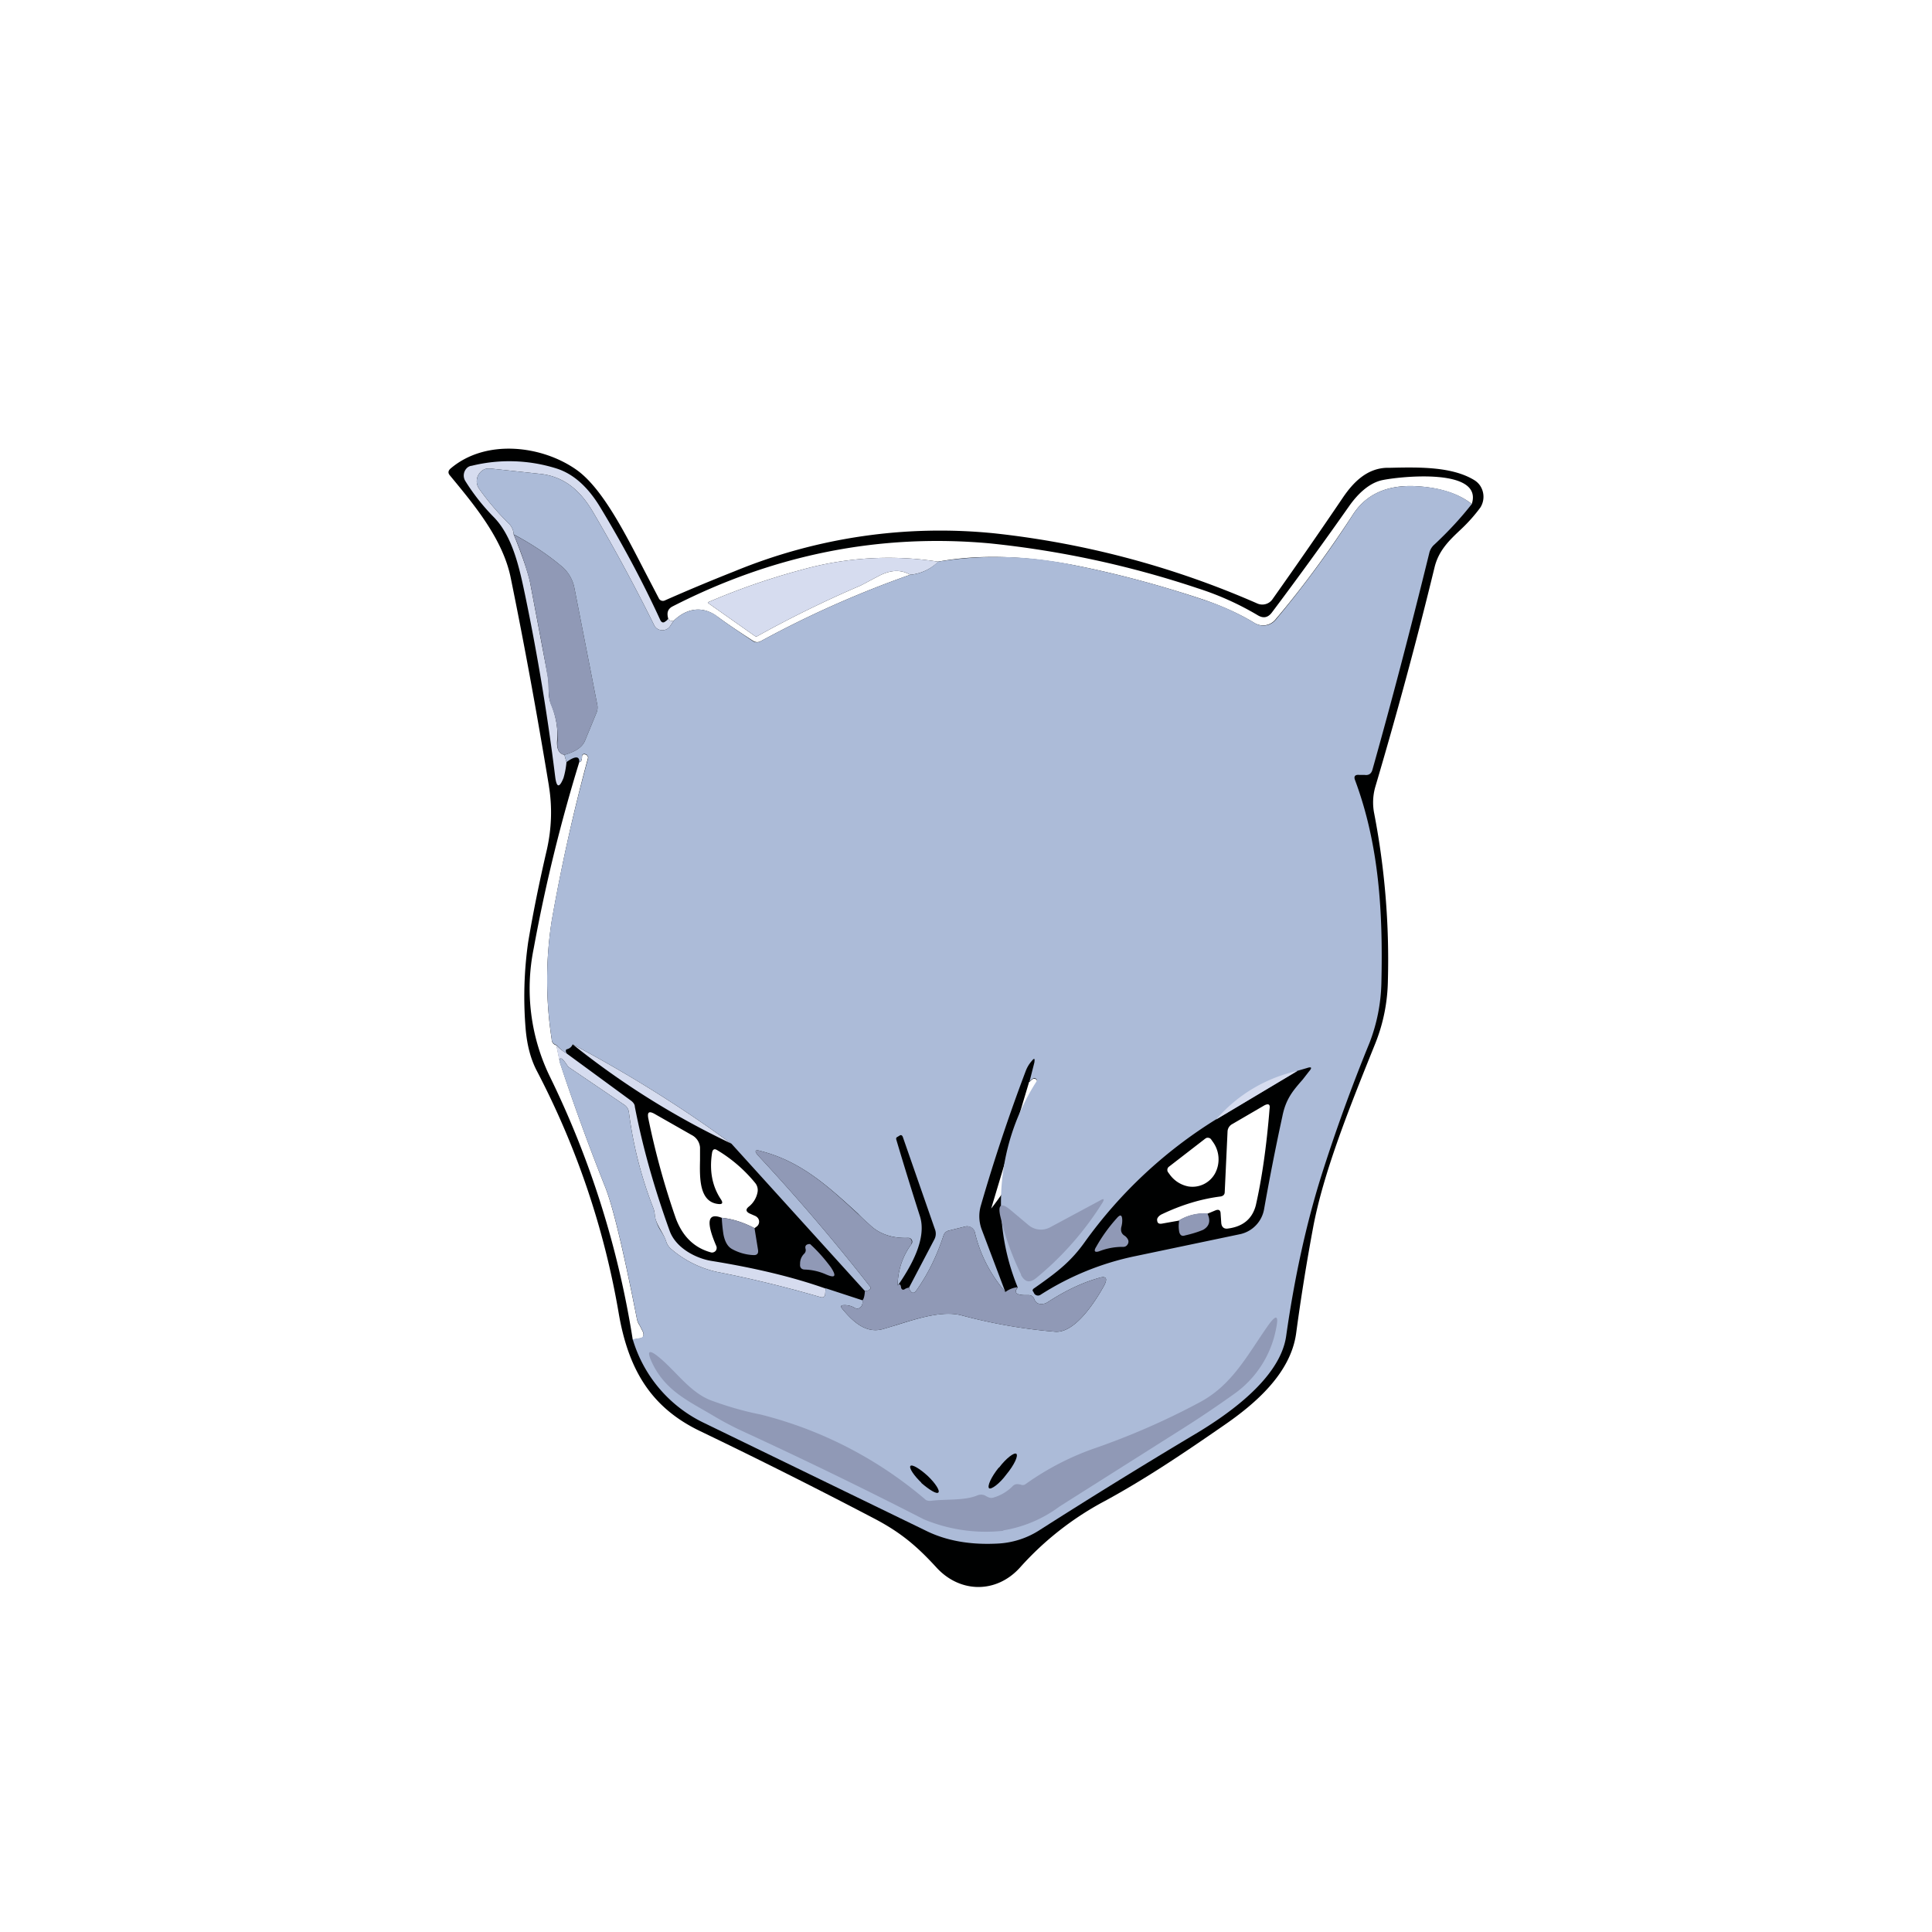 <svg xmlns="http://www.w3.org/2000/svg" width="24" height="24" fill="none" viewBox="0 0 24 24"><path fill="#000101" fill-rule="evenodd" d="M6.819 9.767c.042.257.034.523-.026.789q-.142.61-.232 1.148a4.8 4.8 0 0 0-.03 1.093c.018.188.06.36.142.514.49.939.832 1.948 1.011 2.992.12.711.403 1.178 1.003 1.47q1.095.526 2.177 1.093c.326.171.527.342.767.604.292.321.746.33 1.042 0a3.8 3.8 0 0 1 1.05-.823c.514-.279.994-.604 1.478-.939.399-.274.832-.651.9-1.144q.09-.67.215-1.337c.124-.643.415-1.384.69-2.07l.081-.201q.148-.374.154-.78a9.6 9.6 0 0 0-.171-2.075.7.7 0 0 1 .013-.321c.266-.9.514-1.813.737-2.73.051-.214.189-.343.326-.472a2 2 0 0 0 .244-.274.25.25 0 0 0-.004-.272.24.24 0 0 0-.069-.066c-.278-.172-.694-.163-1.046-.155h-.038c-.249.005-.42.176-.553.373-.27.399-.557.814-.87 1.256a.154.154 0 0 1-.193.056 11.1 11.1 0 0 0-3.257-.87 6.7 6.7 0 0 0-3.236.471q-.438.173-.87.364a.056.056 0 0 1-.068-.025l-.172-.33c-.244-.472-.531-1.046-.857-1.273-.428-.3-1.127-.386-1.564-.009-.026.026-.03.052-.004.082.304.368.664.797.758 1.285q.246 1.203.472 2.572zm10.735-3.729q.47.019.729.223c.146-.454-.9-.343-1.119-.295-.163.038-.3.175-.398.312q-.488.694-.965 1.329c-.051.069-.111.077-.18.034a3.6 3.6 0 0 0-.745-.334 12 12 0 0 0-2.58-.557q-2.049-.186-3.943.784c-.056.03-.073.077-.052.15.009.022.03.034.069.026.159-.154.356-.189.54-.052.146.108.296.206.441.3q.052.035.103.005a12.6 12.6 0 0 1 1.852-.823c-.116-.069-.245-.06-.386.013l-.227.12q-.655.28-1.277.625a.034.034 0 0 1-.043 0l-.57-.402q-.014-.009 0-.018A8.5 8.5 0 0 1 9.95 7.08a4 4 0 0 1 1.702-.103c.497-.09 1.063-.077 1.688.043q.779.153 1.608.428c.227.078.441.172.638.292a.2.2 0 0 0 .257-.043q.482-.567.965-1.307.238-.365.745-.352M6.913 12.986l.043.214q.255.776.557 1.534.141.34.398 1.646.008.046.035.085l.043.086q.017.063-.03.073l-.099.017a11.5 11.5 0 0 0-1.037-3.283 2.5 2.5 0 0 1-.193-1.577q.215-1.174.566-2.314.033 0 .034-.064c0-.026.013-.039.043-.03a.04.04 0 0 1 .026.021.03.03 0 0 1 .004.026 23 23 0 0 0-.45 2.023 4.8 4.8 0 0 0 0 1.465c0 .043.026.069.06.078m5.871.454-.471 1.573c.171-.219.304-.437.411-.656a.9.9 0 0 0 .107-.407q0-.264.052-.523a.04.04 0 0 0-.026-.026h-.021a.2.2 0 0 0-.047.039zm1.86 1.723a.6.6 0 0 1 .356-.086l.103-.043q.059-.02.06.043l.008.116c.005.051.035.077.086.068q.277-.037.343-.287c.073-.321.133-.724.171-1.2q.014-.082-.064-.043l-.398.232a.11.11 0 0 0-.06.094l-.035.75c0 .034-.021.051-.051.056q-.359.045-.724.218c-.039.017-.06.043-.065.065 0 .042.013.06.056.055zm.347-1.029-.017.009-.454.351a.05.05 0 0 0-.009.069l.022.03a.37.37 0 0 0 .227.145.32.32 0 0 0 .334-.162.37.37 0 0 0-.03-.395l-.021-.03a.05.05 0 0 0-.034-.017zm-6.025.994q.2.02.407.129l.034-.026a.076.076 0 0 0 .007-.101.1.1 0 0 0-.028-.023l-.077-.034q-.066-.035-.009-.082a.3.3 0 0 0 .111-.184.14.14 0 0 0-.03-.112 1.8 1.8 0 0 0-.471-.407q-.052-.033-.064.03-.054.337.111.583.04.063-.03.056c-.24-.022-.236-.317-.231-.544v-.159a.19.19 0 0 0-.103-.154l-.467-.266c-.065-.034-.086-.017-.073.056q.13.636.343 1.247.126.335.433.42.015.005.032 0 .015-.004.028-.017a.06.06 0 0 0 .008-.064q-.194-.45.069-.348" clip-rule="evenodd"/><path fill="#D6DCEF" d="M8.301 7.684c.009.022.03.034.069.026l-.043.064a.116.116 0 0 1-.158.039.1.1 0 0 1-.043-.047q-.352-.712-.755-1.398c-.15-.257-.342-.441-.647-.48L6.09 5.82c-.03 0-.06 0-.086.017a.163.163 0 0 0-.051.236q.154.218.36.424a.2.2 0 0 1 .068.141c.112.275.176.472.202.588l.223 1.178c.021.12-.009.236.043.352.06.15.085.3.072.441q-.012.16.09.18l.026.09A1 1 0 0 1 7 9.664c-.052.129-.086.12-.103-.013a28 28 0 0 0-.373-2.254c-.069-.326-.15-.724-.386-.969a2.6 2.6 0 0 1-.356-.45.13.13 0 0 1 .026-.171.1.1 0 0 1 .052-.021 1.95 1.95 0 0 1 1.054.034c.201.064.381.218.536.471q.432.713.754 1.415.025.045.064.012a.1.1 0 0 0 .034-.034"/><path fill="#9099B6" d="M6.386 6.643a3.3 3.3 0 0 1 .578.381.47.47 0 0 1 .172.283l.283 1.444a.17.17 0 0 1-.009.103l-.141.343c-.035.086-.12.141-.258.18q-.103-.02-.085-.18a1 1 0 0 0-.082-.441c-.043-.116-.017-.232-.043-.352-.025-.176-.102-.57-.218-1.178a4 4 0 0 0-.202-.588z"/><path fill="#D6DCEF" d="M11.657 6.977a.57.57 0 0 1-.351.163c-.116-.069-.245-.06-.386.013l-.227.12q-.655.28-1.277.625a.034.034 0 0 1-.043 0l-.57-.402q-.014-.009 0-.018A8.5 8.5 0 0 1 9.95 7.08a4 4 0 0 1 1.702-.103zm-2.571 7.23a10 10 0 0 1-1.972-1.234q1.05.558 1.972 1.234m-2.173-1.222a.6.6 0 0 0 .128.103l.802.588c.021.017.043.042.043.072.094.485.235.995.433 1.543.077.214.33.343.522.373q.823.133 1.415.343l-.005.064c0 .034-.021.052-.055.043q-.662-.192-1.286-.313a1.3 1.3 0 0 1-.579-.291.2.2 0 0 1-.055-.086c-.035-.111-.133-.218-.142-.33A.3.3 0 0 0 8.113 15a5 5 0 0 1-.3-1.179.13.13 0 0 0-.06-.098l-.677-.459a.1.1 0 0 1-.03-.03q-.096-.146-.095-.043l-.042-.21z"/><path fill="#ACBBD8" fill-rule="evenodd" d="M8.914 7.658c-.188-.137-.385-.102-.544.052l-.043.064a.116.116 0 0 1-.158.039.1.1 0 0 1-.043-.047q-.352-.712-.755-1.398c-.15-.257-.342-.441-.647-.48L6.09 5.82c-.03 0-.06 0-.086.017a.163.163 0 0 0-.051.236q.154.218.36.424a.2.2 0 0 1 .068.141q.328.174.583.386a.47.47 0 0 1 .172.283l.283 1.444a.17.17 0 0 1-.009.103l-.141.343c-.035.086-.12.141-.258.18l.026.09c.107-.077.163-.077.159 0 .021 0 .034-.026.034-.069 0-.025.013-.038.043-.03a.04.04 0 0 1 .026.022l.008.013v.013a22 22 0 0 0-.454 2.022 4.8 4.8 0 0 0 0 1.466c0 .043.026.069.06.077a.5.5 0 0 0 .128.107l-.012-.025c0-.018 0-.026.017-.03a.1.1 0 0 0 .068-.06q1.05.558 1.972 1.234l1.658 1.83c.022 0 .043-.004.052-.013q.033-.02.008-.047a25 25 0 0 0-1.38-1.616q-.089-.098.035-.06c.497.129.835.442 1.2.776.047.051.102.098.154.146.128.12.3.162.471.154a.05.05 0 0 1 .043.026.05.05 0 0 1-.004.051.87.87 0 0 0-.172.519c.163-.236.369-.588.275-.87q-.151-.472-.292-.947c-.004-.013 0-.026.009-.03l.03-.018c.017-.013.034-.008.043.018l.398 1.144a.15.15 0 0 1-.008.128l-.313.596q.002.024.017.043.03.045.069 0 .216-.303.342-.69a.09.09 0 0 1 .065-.06l.21-.052a.1.1 0 0 1 .115.078q.096.404.378.737l-.292-.772a.47.47 0 0 1-.013-.3q.243-.841.557-1.671a.4.4 0 0 1 .073-.124c.035-.043.043-.039.035.017l-.06.236a.2.2 0 0 1 .047-.039.034.034 0 0 1 .038.008l.009.018a2.78 2.78 0 0 0-.24 2.571q-.084.102.128.094c.043 0 .065.017.078.052.017.047.055.068.12.055q.017-.002.042-.017c.21-.137.42-.24.63-.3q.15-.05.073.095c-.107.193-.36.591-.608.57a6.6 6.6 0 0 1-1.157-.202c-.236-.064-.54.034-.802.116l-.171.051c-.215.065-.377-.085-.515-.252-.021-.026-.017-.043.022-.043a.24.24 0 0 1 .128.03q.04.026.073 0c.022-.013.035-.043.03-.09l-.458-.15-.005.068c0 .034-.021.052-.055.043q-.662-.192-1.286-.313a1.3 1.3 0 0 1-.579-.291.2.2 0 0 1-.055-.086c-.013-.047-.043-.094-.069-.137a.5.5 0 0 1-.073-.193.3.3 0 0 0-.021-.094 5 5 0 0 1-.3-1.179.13.13 0 0 0-.06-.098l-.677-.459a.1.1 0 0 1-.03-.03q-.096-.146-.095-.043.259.784.562 1.543.141.335.398 1.641.008.046.035.086l.043.086c.012.043 0 .064-.03.073l-.099.017a1.68 1.68 0 0 0 .9 1.046l2.734 1.328q.386.194.913.163a1.05 1.05 0 0 0 .514-.171q.928-.592 1.873-1.157c.433-.253 1.106-.712 1.183-1.248q.155-1.092.437-1.992c.163-.515.36-1.068.6-1.655a2.2 2.2 0 0 0 .146-.737c.021-.891-.03-1.723-.326-2.52-.021-.051 0-.073.052-.068h.064q.078.012.099-.065.353-1.254.707-2.695a.2.2 0 0 1 .064-.103c.184-.172.339-.343.463-.502q-.259-.208-.729-.223c-.343-.008-.587.108-.745.352q-.44.684-.96 1.307a.2.2 0 0 1-.262.043 3 3 0 0 0-.643-.292 13 13 0 0 0-1.603-.428 4.6 4.6 0 0 0-1.688-.043.55.55 0 0 1-.347.163 12.6 12.6 0 0 0-1.852.823.09.09 0 0 1-.103 0c-.145-.099-.295-.197-.441-.305zm7.2 5.645-1.011.604a5.7 5.7 0 0 0-1.624 1.517c-.172.244-.343.373-.558.527l-.085.06c-.009.013-.013.022 0 .035l.013.025a.056.056 0 0 0 .077.013c.36-.231.76-.394 1.178-.48l1.307-.274a.386.386 0 0 0 .291-.304q.106-.598.228-1.158c.043-.218.133-.321.253-.458l.077-.099q.064-.073-.026-.043z" clip-rule="evenodd"/><path fill="#D6DCEF" d="m16.119 13.303-1.012.604a1.86 1.86 0 0 1 1.012-.604"/><path fill="#9099B6" d="M11.147 15.973q.04-.045.047.025.013.034.043.018c.017-.013.039-.018.056-.022q.002.024.017.043.03.045.069 0 .216-.303.342-.69a.09.09 0 0 1 .065-.06l.21-.052a.1.1 0 0 1 .073.013.1.1 0 0 1 .042.065q.096.404.378.737a.3.3 0 0 1 .154-.06q-.084.107.128.098c.043 0 .065.017.078.052.017.047.055.068.12.055q.017-.002.042-.017c.21-.137.42-.24.63-.3q.15-.05.073.095c-.107.193-.36.591-.608.57a6.5 6.5 0 0 1-1.157-.202c-.288-.077-.686.086-.973.167-.215.065-.377-.085-.515-.252-.021-.026-.017-.043.022-.043a.24.24 0 0 1 .128.03q.04.026.073 0c.022-.013.035-.043.03-.09q.025-.026.03-.116c.022 0 .043-.004.052-.013q.033-.02.008-.047a25 25 0 0 0-1.38-1.616q-.089-.098.035-.06c.565.146.93.536 1.354.922.128.12.3.162.471.154q.012.001.022.008a.05.05 0 0 1 .021.043l-.004.026a.87.87 0 0 0-.172.519z"/><path fill="#9099B6" d="M12.686 15.836a3.4 3.4 0 0 1-.257-.716c-.039-.159.008-.189.128-.086l.219.184a.24.24 0 0 0 .265.03l.622-.334q.076-.046.03.03c-.222.354-.5.67-.823.934-.081.065-.141.047-.189-.043zM15 15.077c.043.09.021.159-.056.201-.03.013-.107.043-.223.069q-.056.02-.072-.043a.4.4 0 0 1 0-.146.6.6 0 0 1 .351-.085zm-1.029.274a.13.13 0 0 1 .039.043.06.06 0 0 1-.003.065.06.06 0 0 1-.057.03.8.8 0 0 0-.283.05c-.068.027-.086.005-.047-.055q.104-.185.253-.351.066-.077.068.025a.3.3 0 0 1-.012.086c-.009.043 0 .082.042.107m-5.005-.223q.2.02.407.129l.043.266c.008.047-.009.072-.06.068a.6.6 0 0 1-.266-.077q-.077-.045-.103-.18a2 2 0 0 1-.021-.206m1.041.386q-.014-.053.043-.06h.013c.103.094.184.189.257.287.077.116.056.142-.069.086a.7.7 0 0 0-.252-.056c-.043 0-.065-.026-.06-.068a.17.17 0 0 1 .051-.129.06.06 0 0 0 .017-.06m2.456 3.502a2 2 0 0 1-.986-.142 60 60 0 0 0-2.276-1.106 4 4 0 0 1-.338-.18c-.309-.184-.596-.308-.763-.66q-.105-.224.086-.068c.223.184.394.45.668.544q.303.11.592.167c.759.19 1.463.554 2.057 1.063a.12.12 0 0 0 .068.009c.172-.022.408 0 .566-.065a.12.12 0 0 1 .116.009c.03.017.056.026.086.017a.55.55 0 0 0 .235-.137q.014-.016.035-.026a.1.1 0 0 1 .038-.004l.03.004a.06.06 0 0 0 .056 0q.389-.279.84-.441a9 9 0 0 0 1.328-.579c.412-.218.6-.6.858-.964.094-.129.128-.12.094.043-.062.334-.253.63-.532.823q-.315.225-.63.424l-1.53.968a1.6 1.6 0 0 1-.698.296z"/><path fill="#000101" d="M12.407 18.231c-.094.116-.146.232-.12.257.026.018.129-.055.214-.171.099-.12.15-.232.125-.257-.026-.022-.129.056-.215.171zm-.964.189c.098.085.193.145.214.12.022-.022-.038-.116-.133-.206-.098-.09-.193-.146-.214-.124-.021.025.043.12.137.21z"/></svg>